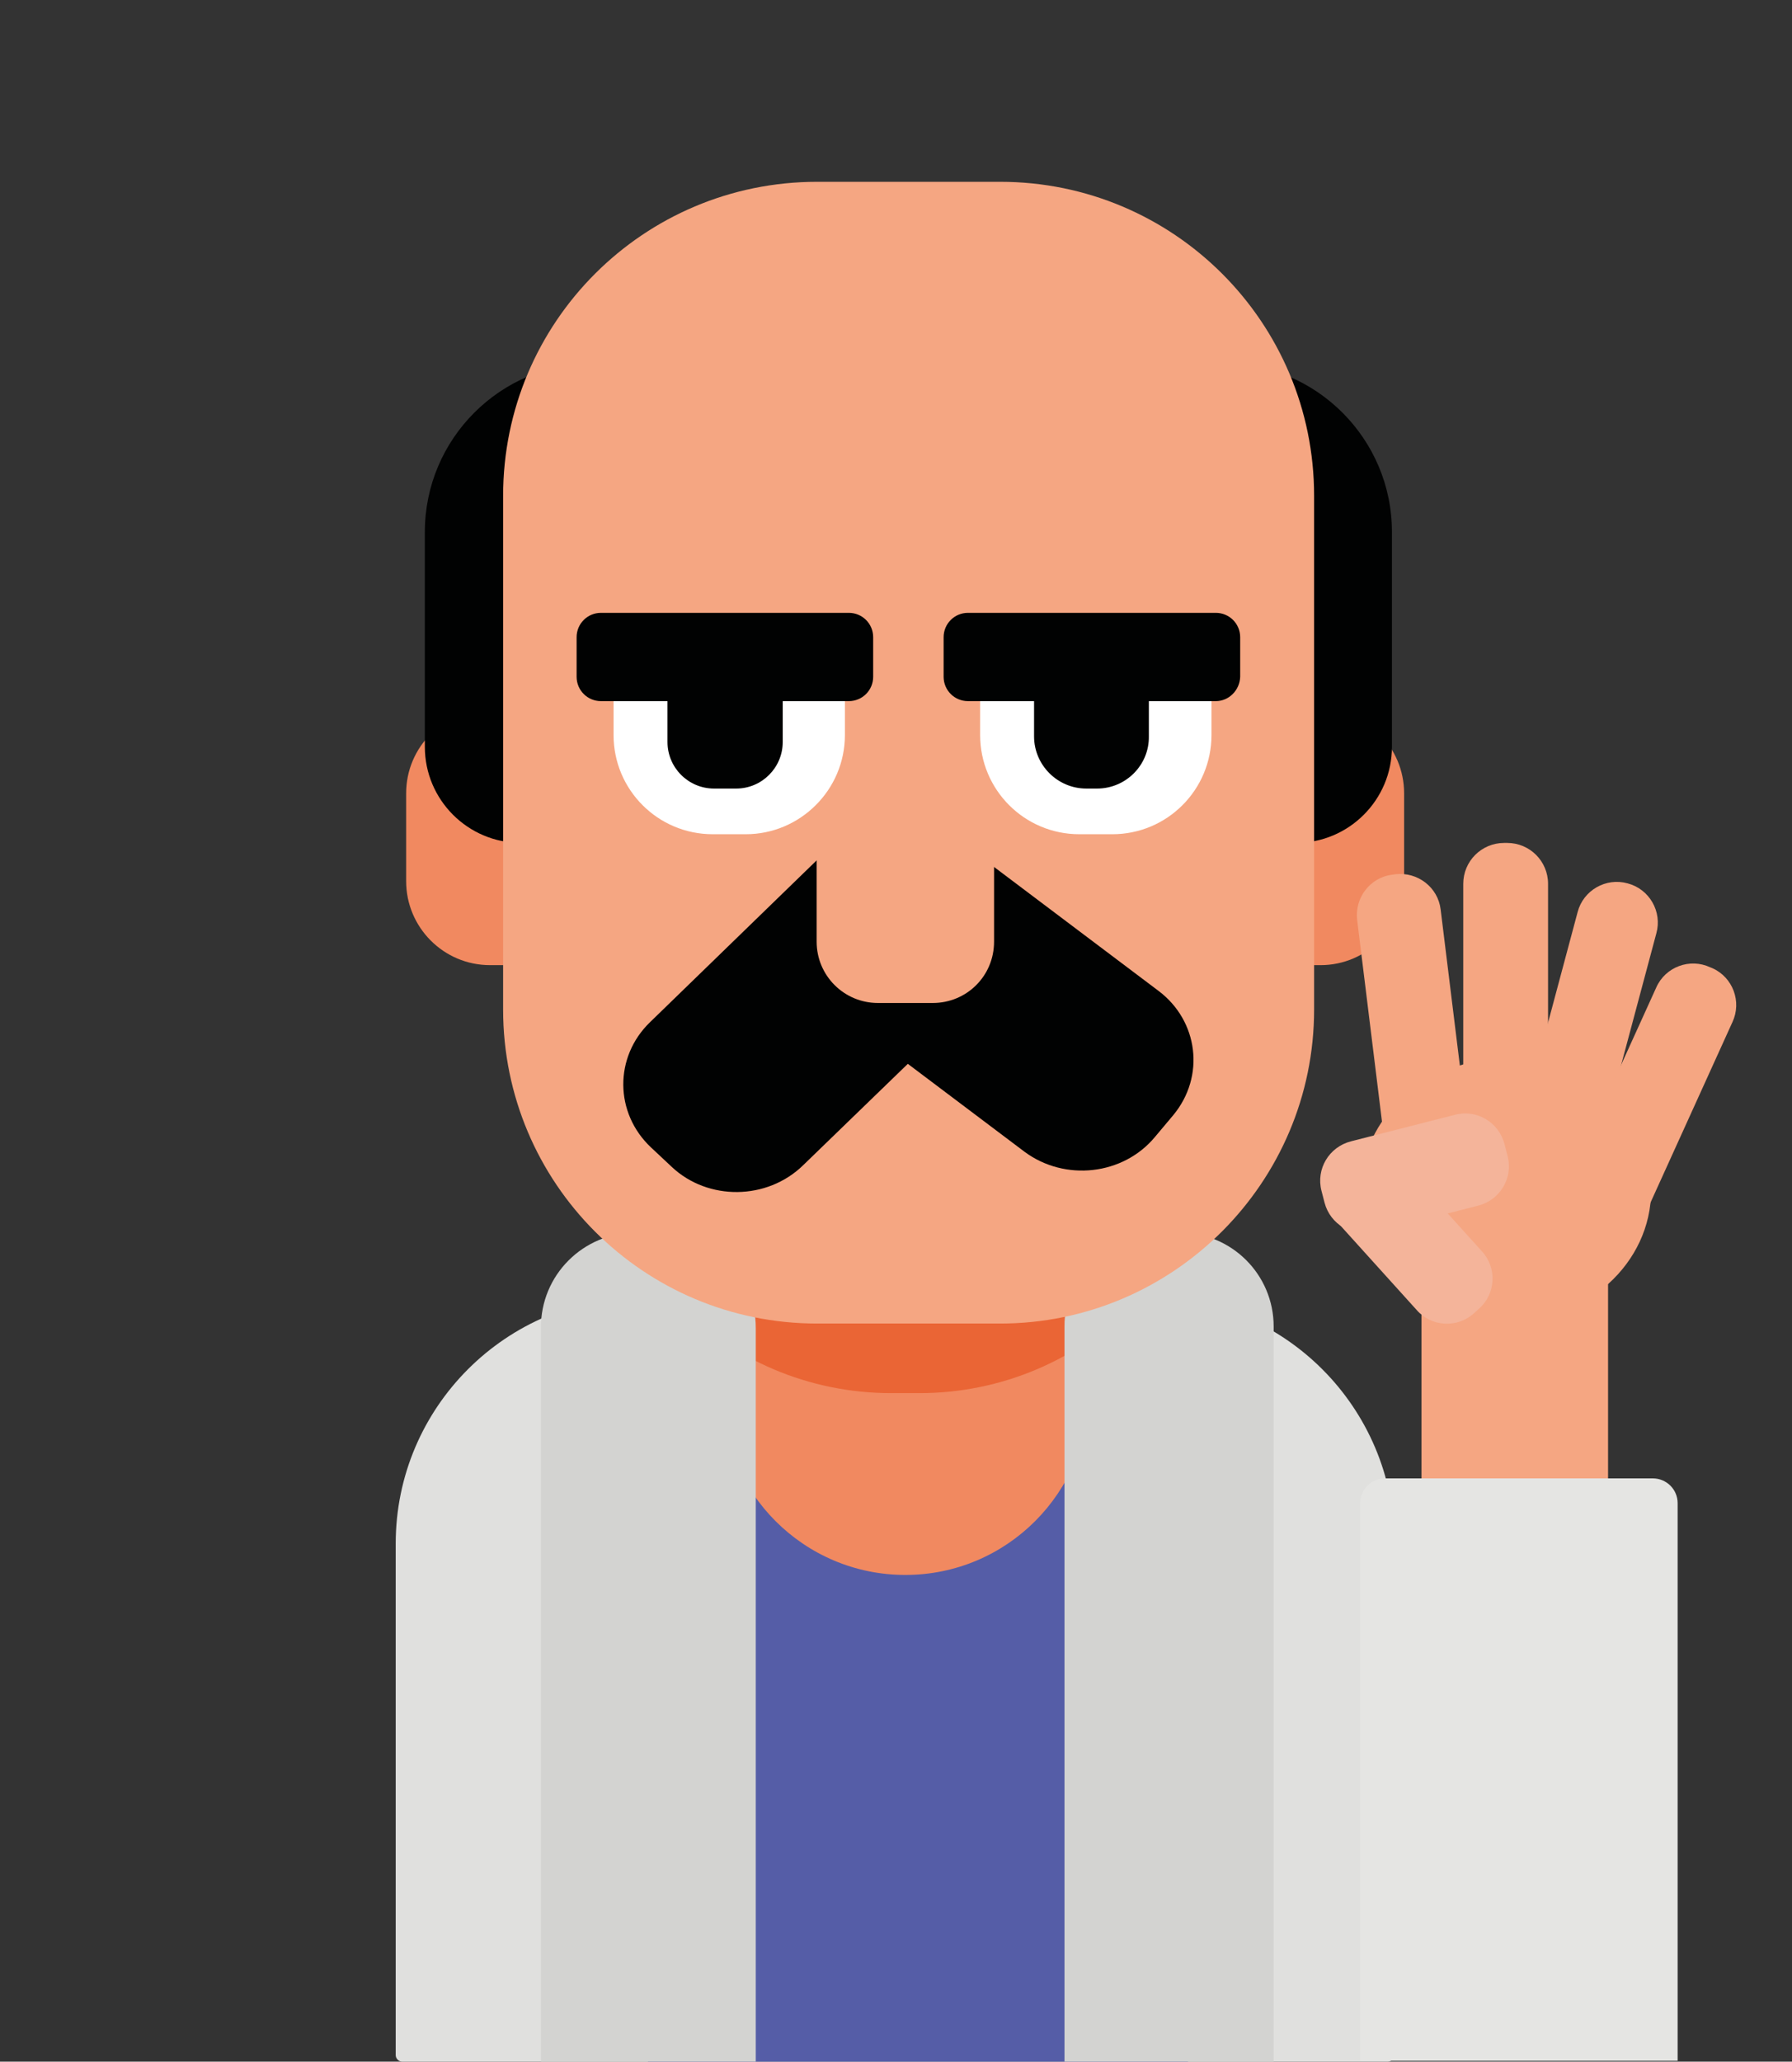 <?xml version="1.0" encoding="utf-8"?>
<!-- Generator: Adobe Illustrator 23.0.5, SVG Export Plug-In . SVG Version: 6.00 Build 0)  -->
<svg version="1.1" id="Calque_1" xmlns="http://www.w3.org/2000/svg" xmlns:xlink="http://www.w3.org/1999/xlink" x="0px" y="0px"
	 viewBox="0 0 412.1 474" style="enable-background:new 0 0 412.1 474;" xml:space="preserve">
<rect x="0" y="0" width="412.1" height="474" fill="#333333" stroke="none"/>
<style type="text/css">
	.st0{fill:#E0E0DE;}
	.st1{fill:#555DA7;}
	.st2{fill:#F18960;}
	.st3{clip-path:url(#SVGID_2_);fill:#EA6535;}
	.st4{fill:#010202;}
	.st5{fill:#D3D3D1;}
	.st6{fill:#F5A682;}
	.st7{fill:#FFFFFF;}
	.st8{fill:none;stroke:#B17F4A;stroke-width:13;stroke-miterlimit:10;}
	.st9{fill:#F4B49A;}
	.st10{fill:#E5E5E3;}
</style>
<path class="st0" d="M319.1,474H92.5c-0.8,0-1.5-0.7-1.5-1.5V354.9c0-31.3,25.4-56.7,56.7-56.7h116.3c31.3,0,56.7,25.4,56.7,56.7
	v117.7C320.6,473.4,319.9,474,319.1,474z"/>
<rect x="149" y="329.4" class="st1" width="124.2" height="144.7"/>
<g>
	<g>
		<path id="XMLID_1_" class="st2" d="M208.2,362.1L208.2,362.1c-23.3,0-42.2-18.9-42.2-42.2V218.3c0-23.3,18.9-42.2,42.2-42.2l0,0
			c23.3,0,42.2,18.9,42.2,42.2v101.6C250.4,343.2,231.5,362.1,208.2,362.1z"/>
	</g>
	<g>
		<defs>
			<path id="SVGID_1_" d="M208.2,362.1L208.2,362.1c-23.3,0-42.2-18.9-42.2-42.2V218.3c0-23.3,18.9-42.2,42.2-42.2l0,0
				c23.3,0,42.2,18.9,42.2,42.2v101.6C250.4,343.2,231.5,362.1,208.2,362.1z"/>
		</defs>
		<clipPath id="SVGID_2_">
			<use xlink:href="#SVGID_1_"  style="overflow:visible;"/>
		</clipPath>
		<path class="st3" d="M211.4,320.3H205c-38.3,0-69.3-31-69.3-69.3V78.5c0-38.3,31.1-69.3,69.3-69.3h6.4c38.3,0,69.3,31,69.3,69.3
			v172.5C280.7,289.2,249.7,320.3,211.4,320.3z"/>
	</g>
</g>
<path class="st2" d="M303.7,221.9H112.7c-10.7,0-19.3-8.7-19.3-19.3v-20.2c0-10.7,8.7-19.3,19.3-19.3h190.9
	c10.7,0,19.3,8.7,19.3,19.3v20.2C323,213.2,314.3,221.9,303.7,221.9z"/>
<path class="st4" d="M298,193.8H119.8c-12.2,0-22.1-9.9-22.1-22.1v-49.4c0-21.4,17.4-38.8,38.8-38.8h144.8
	c21.4,0,38.8,17.4,38.8,38.8v49.4C320.1,183.9,310.2,193.8,298,193.8z"/>
<path class="st5" d="M266.3,283.4h5c11.9,0,21.6,9.6,21.6,21.6V474h-48.1V305C244.7,293.1,254.4,283.4,266.3,283.4z"/>
<path class="st5" d="M146.2,283.4h5.7c12.1,0,21.9,9.8,21.9,21.9V474h-49.4V305.3C124.3,293.2,134.1,283.4,146.2,283.4z"/>
<path class="st6" d="M230,304.3h-42.1c-39.9,0-72.2-32.3-72.2-72.2V114c0-39.9,32.3-72.2,72.2-72.2H230c39.9,0,72.2,32.3,72.2,72.2
	v118.1C302.2,271.9,269.8,304.3,230,304.3z"/>
<g>
	<path class="st4" d="M235.6,264.8l-45.8-34.5c-9.2-6.9-10.8-19.7-3.4-28.6l4.2-5c7.4-8.8,20.8-10.4,30-3.4l45.8,34.5
		c9.2,6.9,10.8,19.7,3.4,28.6l-4.2,5C258.3,270.2,244.9,271.7,235.6,264.8z"/>
	<path class="st4" d="M184.7,267.9l41.2-39.9c8.3-8,8.2-20.9-0.2-28.8l-4.8-4.5c-8.4-7.9-21.9-7.7-30.2,0.3L149.5,235
		c-8.3,8-8.2,20.9,0.2,28.8l4.8,4.5C162.8,276.1,176.4,276,184.7,267.9z"/>
</g>
<path class="st6" d="M214.5,230.6h-12.6c-7.8,0-14.1-6.3-14.1-14.1v-23.9c0-7.8,6.3-14.1,14.1-14.1h12.6c7.8,0,14.1,6.3,14.1,14.1
	v23.9C228.6,224.4,222.3,230.6,214.5,230.6z"/>
<path class="st7" d="M171.5,191.8h-7.6c-12.6,0-22.8-10.2-22.8-22.8v-8.7c0-3.3,2.7-6,6-6h41.2c3.3,0,6,2.7,6,6v8.7
	C194.3,181.6,184,191.8,171.5,191.8z"/>
<path class="st4" d="M195.2,161.2h-57c-3.1,0-5.6-2.5-5.6-5.6v-9.1c0-3.1,2.5-5.6,5.6-5.6h57c3.1,0,5.6,2.5,5.6,5.6v9.1
	C200.8,158.7,198.3,161.2,195.2,161.2z"/>
<path class="st4" d="M169.3,181.3h-5.1c-5.9,0-10.7-4.8-10.7-10.7v-16.3H180v16.3C180,176.5,175.2,181.3,169.3,181.3z"/>
<path class="st7" d="M255.8,191.8h-7.6c-12.6,0-22.8-10.2-22.8-22.8v-8.7c0-3.3,2.7-6,6-6h41.2c3.3,0,6,2.7,6,6v8.7
	C278.6,181.6,268.4,191.8,255.8,191.8z"/>
<path class="st4" d="M279.6,161.2h-57c-3.1,0-5.6-2.5-5.6-5.6v-9.1c0-3.1,2.5-5.6,5.6-5.6h57c3.1,0,5.6,2.5,5.6,5.6v9.1
	C285.1,158.7,282.6,161.2,279.6,161.2z"/>
<path class="st4" d="M252.3,181.3h-2.5c-6.6,0-12-5.4-12-12v-15h26.4v15C264.3,175.9,258.9,181.3,252.3,181.3z"/>
<path class="st8" d="M273.2,79.7"/>
<path class="st6" d="M329.8,273.1l-0.7,0.1c-5.1,0.6-9.8-3-10.4-8.1l-6.6-53.6c-0.6-5.1,3-9.8,8.1-10.4l0.7-0.1
	c5.1-0.6,9.8,3,10.4,8.1l6.6,53.6C338.6,267.8,335,272.4,329.8,273.1z"/>
<rect id="XMLID_2_" x="326.9" y="280.5" class="st6" width="42.9" height="89.2"/>
<ellipse class="st6" cx="346.3" cy="273.7" rx="33.4" ry="30.3"/>
<path class="st9" d="M307.8,267.3l1.1-1c3.8-3.5,9.8-3.2,13.2,0.7l18.7,20.7c3.5,3.8,3.2,9.8-0.7,13.2l-1.1,1
	c-3.8,3.5-9.8,3.2-13.2-0.7l-18.7-20.7C303.7,276.7,304,270.7,307.8,267.3z"/>
<path class="st6" d="M354.9,275.4L354.9,275.4c-5-1.3-8-6.5-6.6-11.5l14.5-54.2c1.3-5,6.5-8,11.5-6.6l0,0c5,1.3,8,6.5,6.6,11.5
	l-14.5,54.2C365,273.8,359.9,276.7,354.9,275.4z"/>
<path class="st6" d="M346.6,271.6h-0.7c-5.2,0-9.4-4.2-9.4-9.4v-59c0-5.2,4.2-9.4,9.4-9.4h0.7c5.2,0,9.4,4.2,9.4,9.4v59
	C356,267.4,351.8,271.6,346.6,271.6z"/>
<path class="st9" d="M304.6,276.5l-0.7-2.7c-1.3-5,1.7-10.1,6.8-11.4l23.9-6.1c5-1.3,10.1,1.7,11.4,6.8l0.7,2.7
	c1.3,5-1.7,10.1-6.8,11.4l-23.9,6.1C311,284.5,305.9,281.5,304.6,276.5z"/>
<path class="st10" d="M380.1,339.9h-61.6c-3.1,0-5.7,2.5-5.7,5.7v128.2h73V345.6C385.8,342.4,383.2,339.9,380.1,339.9z"/>
<path class="st6" d="M362.8,290.7l-0.5-0.2c-4.7-2.1-6.8-7.7-4.6-12.4l23.2-51.1c2.1-4.7,7.7-6.8,12.4-4.6l0.5,0.2
	c4.7,2.1,6.8,7.7,4.6,12.4l-23.2,51.1C373,290.8,367.5,292.8,362.8,290.7z"/>
</svg>
